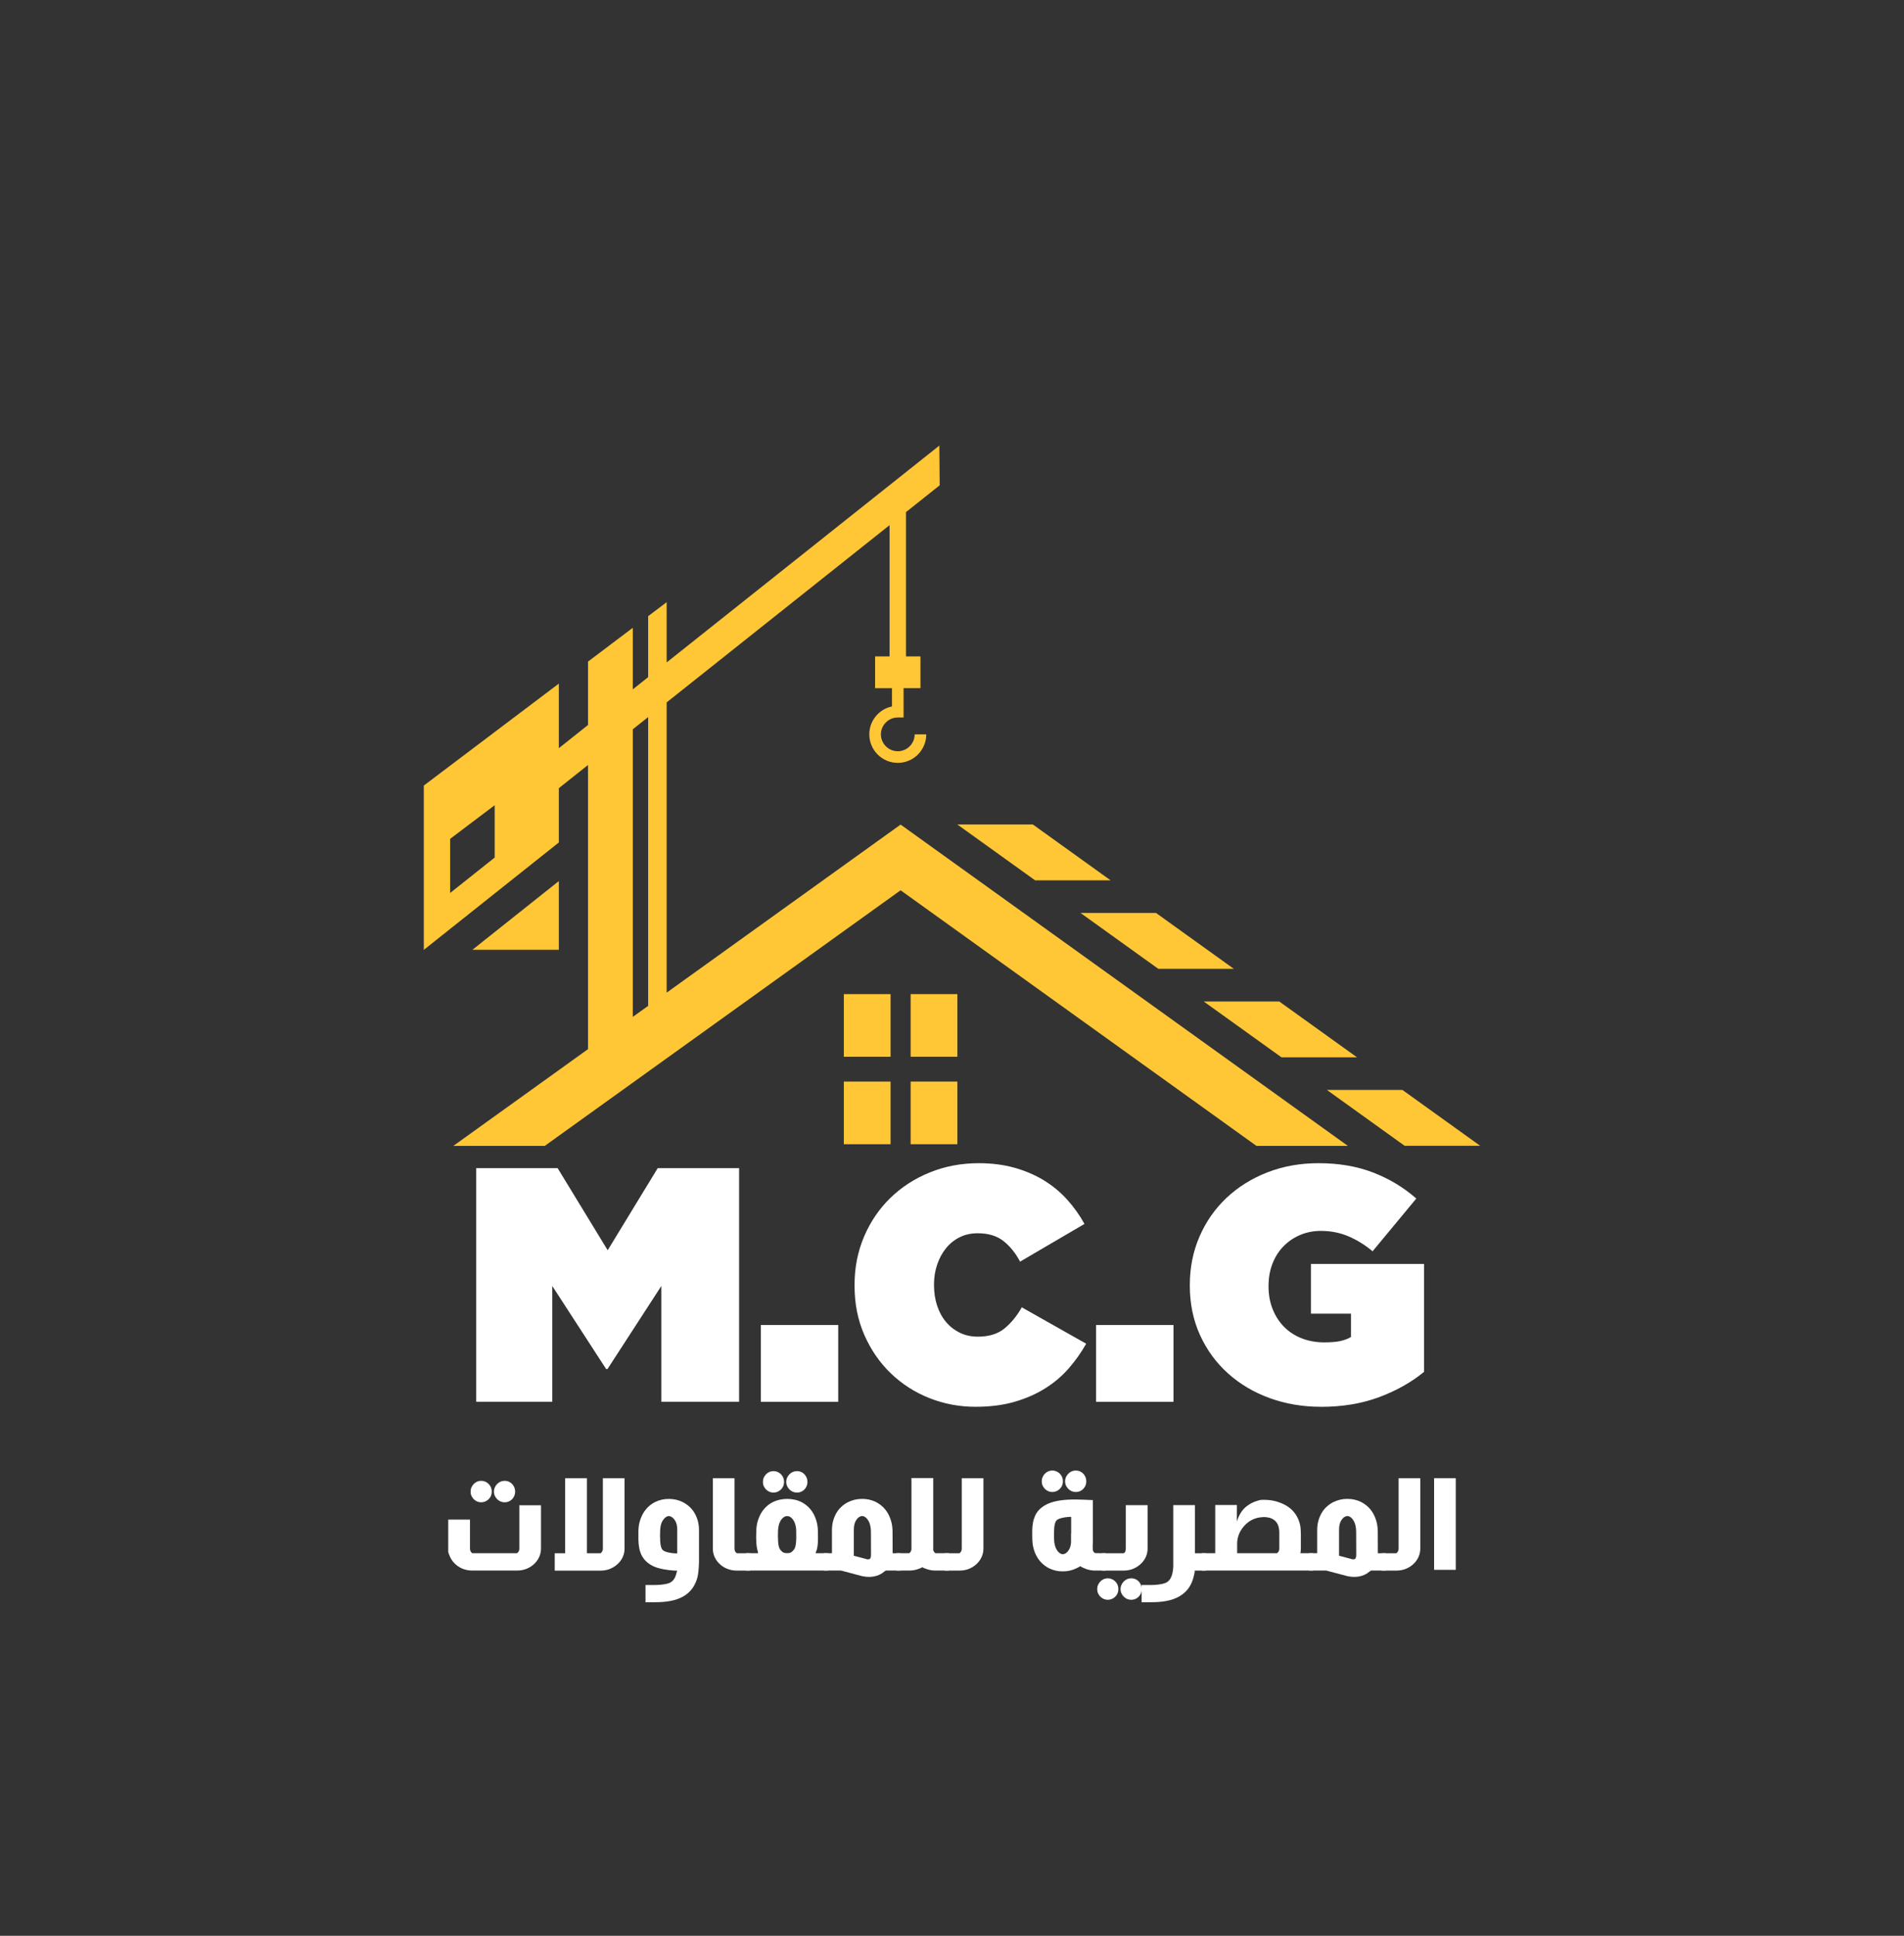 <?xml version="1.0" encoding="UTF-8"?>
<svg id="OBJECTS" xmlns="http://www.w3.org/2000/svg" viewBox="0 0 491.98 500">
  <rect x="0" y="0" width="491.98" height="500" fill="#333333" stroke="none"/>
  <defs>
    <style>
      .cls-1 {
        fill: #fff;
      }

      .cls-2 {
        fill: #ffc736;
      }
    </style>
  </defs>
  <g>
    <polygon class="cls-2" points="286.97 227.38 266.89 212.96 247.38 212.96 267.46 227.38 286.97 227.38"/>
    <polygon class="cls-2" points="299.3 250.24 318.81 250.24 298.71 235.81 279.2 235.81 299.3 250.24"/>
    <polygon class="cls-2" points="331.13 273.1 350.65 273.1 330.55 258.67 311.03 258.67 331.13 273.1"/>
    <polygon class="cls-2" points="362.37 281.52 342.86 281.52 362.95 295.95 382.47 295.95 362.37 281.52"/>
    <path class="cls-2" d="m172.26,256.37v-74.95l57.6-45.78v33.9h-3.74v8.21h4.36v4.72c-3.34.69-5.86,3.66-5.86,7.21,0,4.06,3.3,7.36,7.36,7.36s7.36-3.3,7.36-7.36h-3c0,2.4-1.96,4.36-4.36,4.36s-4.36-1.96-4.36-4.36,1.96-4.36,4.36-4.36h1.5v-7.57h4.36v-8.21h-3.74v-37.27l8.71-6.92-.09-10.26-70.46,56.01v-15.56l-4.78,3.61v15.75l-3.97,3.16v-15.91l-11.57,8.73v16.38l-7.54,5.99v-16.68l-34.89,26.33v42.44l34.89-27.74v-14.02l7.54-5.99v73.39l-34.81,25h23.62l91.96-66.03,91.96,66.03h23.62l-115.58-83-60.45,43.41Zm-44.44-34.87l-11.5,9.14v-13.98l11.5-8.68v13.52Zm35.69-33.13l3.97-3.16v74.59l-3.97,2.85v-74.28Z"/>
    <rect class="cls-2" x="218.04" y="256.77" width="12.08" height="16.18"/>
    <rect class="cls-2" x="235.3" y="256.77" width="12.08" height="16.18"/>
    <rect class="cls-2" x="218.04" y="279.36" width="12.08" height="16.18"/>
    <rect class="cls-2" x="235.3" y="279.36" width="12.08" height="16.18"/>
    <polygon class="cls-2" points="122.07 245.32 144.4 245.32 144.4 227.57 122.07 245.32"/>
  </g>
  <g>
    <path class="cls-1" d="m123.06,301.72h21.03l12.93,21.21,12.93-21.21h21.03v60.34h-20.09v-29.91l-13.92,21.46h-.35l-13.92-21.46v29.91h-19.65v-60.34Z"/>
    <path class="cls-1" d="m196.59,342.24h20v19.83h-20v-19.83Z"/>
    <path class="cls-1" d="m252.1,363.36c-4.2,0-8.18-.75-11.94-2.24-3.76-1.49-7.08-3.62-9.96-6.38-2.87-2.76-5.16-6.06-6.85-9.91-1.7-3.85-2.54-8.1-2.54-12.76v-.17c0-4.48.82-8.65,2.46-12.5,1.64-3.85,3.91-7.18,6.81-10,2.9-2.82,6.31-5.01,10.22-6.59,3.91-1.58,8.1-2.37,12.59-2.37,3.33,0,6.39.39,9.18,1.16,2.79.78,5.31,1.85,7.59,3.23,2.27,1.38,4.28,3.03,6.03,4.96,1.75,1.93,3.26,4.04,4.53,6.34l-16.64,9.74c-1.15-2.18-2.57-3.95-4.27-5.3-1.7-1.35-3.92-2.03-6.68-2.03-1.72,0-3.28.34-4.66,1.03s-2.56,1.64-3.53,2.84c-.98,1.21-1.74,2.62-2.28,4.22-.55,1.61-.82,3.31-.82,5.09v.17c0,1.95.27,3.75.82,5.39.55,1.64,1.32,3.05,2.33,4.22,1,1.18,2.2,2.1,3.58,2.76,1.38.66,2.9.99,4.57.99,2.87,0,5.17-.7,6.9-2.11,1.72-1.41,3.22-3.23,4.48-5.47l16.64,9.4c-1.26,2.24-2.76,4.35-4.48,6.34-1.72,1.98-3.75,3.71-6.08,5.17-2.33,1.47-4.97,2.63-7.93,3.49-2.96.86-6.31,1.29-10.04,1.29Z"/>
    <path class="cls-1" d="m283.22,342.24h20v19.83h-20v-19.83Z"/>
    <path class="cls-1" d="m341.32,363.36c-4.71,0-9.12-.75-13.23-2.24-4.11-1.49-7.7-3.62-10.78-6.38-3.07-2.76-5.49-6.06-7.24-9.91-1.75-3.85-2.63-8.1-2.63-12.76v-.17c0-4.48.83-8.65,2.5-12.5,1.67-3.85,3.99-7.18,6.98-10,2.99-2.82,6.51-5.01,10.56-6.59,4.05-1.58,8.46-2.37,13.23-2.37,5.23,0,9.93.81,14.09,2.41,4.17,1.61,7.89,3.85,11.16,6.72l-11.29,13.62c-2.01-1.67-4.11-2.96-6.29-3.88-2.18-.92-4.54-1.38-7.07-1.38-1.95,0-3.76.36-5.43,1.08-1.67.72-3.1,1.71-4.31,2.97-1.21,1.26-2.14,2.76-2.8,4.48-.66,1.72-.99,3.62-.99,5.69v.17c0,2.13.36,4.08,1.08,5.86.72,1.78,1.71,3.3,2.97,4.57,1.26,1.26,2.77,2.24,4.53,2.93,1.75.69,3.69,1.04,5.82,1.04,1.72,0,3.1-.12,4.14-.34,1.03-.23,1.95-.57,2.76-1.04v-6.03h-10.34v-12.84h29.22v27.87c-3.28,2.69-7.15,4.87-11.64,6.54-4.48,1.66-9.48,2.49-15,2.49Z"/>
  </g>
  <g>
    <path class="cls-1" d="m121.44,392.49v7.49c0,.23.04.42.11.6s.17.32.29.44c.12.11.2.16.23.16h11.51s.09-.05.21-.16c.12-.12.21-.26.29-.44s.11-.37.11-.6v-11.19h5.6v11.19c0,.75-.15,1.45-.44,2.11-.29.65-.68,1.22-1.17,1.71-.57.58-1.25,1.04-2.04,1.37s-1.65.49-2.58.49h-11.47c-.94,0-1.81-.16-2.6-.49s-1.47-.78-2.04-1.37c-.49-.49-.88-1.06-1.17-1.71-.29-.65-.44-1.06-.44-1.21h-.02v-8.38h5.62Zm.16-7.21c0-.39.07-.76.22-1.1.15-.34.35-.64.6-.89.25-.26.54-.46.87-.6s.67-.21,1.04-.21.72.07,1.05.21.63.34.88.6.46.55.6.89c.14.34.21.71.21,1.1s-.07.75-.21,1.08-.34.62-.6.87c-.26.25-.55.45-.88.59s-.68.21-1.05.21-.72-.07-1.04-.21-.62-.34-.87-.59c-.25-.25-.45-.54-.6-.87-.15-.33-.22-.69-.22-1.08Zm6.03,0c0-.39.08-.76.23-1.1.15-.34.36-.64.61-.89.25-.26.54-.46.87-.6s.7-.21,1.09-.21c.36,0,.7.07,1.03.21.33.14.61.34.86.6.24.26.44.55.58.89.14.34.21.71.21,1.1s-.07.75-.21,1.08-.34.62-.58.87c-.24.25-.53.45-.86.59-.33.14-.67.21-1.03.21-.39,0-.76-.07-1.09-.21s-.62-.34-.87-.59c-.25-.25-.45-.54-.61-.87s-.23-.69-.23-1.08Z"/>
    <path class="cls-1" d="m151.65,381.81v19.38h3.51s.1-.05.21-.16c.12-.13.22-.28.29-.45.08-.17.12-.37.12-.58v-18.18h5.6v18.18c0,.75-.15,1.45-.44,2.11s-.69,1.22-1.19,1.71c-.58.58-1.27,1.04-2.05,1.37-.78.33-1.64.49-2.57.49h-11.79v-4.48h2.69v-19.38h5.6Z"/>
    <path class="cls-1" d="m180.17,407.57c-.24.83-.56,1.57-.96,2.22-.4.65-.88,1.2-1.42,1.67s-1.13.85-1.77,1.16c-.64.31-1.3.55-1.98.71-.68.17-1.37.29-2.07.37-.7.08-1.41.12-2.13.13-.72.01-1.73.02-3.04.02v-4.46c1.17,0,2.01,0,2.53,0,.52,0,1.02-.03,1.5-.08.48-.05.9-.11,1.28-.19.38-.08.71-.18.99-.31.24-.12.46-.28.67-.47.21-.2.4-.45.57-.76.17-.31.31-.7.43-1.16.11-.46.18-.71.19-.73-.52,0-1.25-.05-2.17-.16-.92-.11-1.75-.26-2.49-.46-.74-.2-1.4-.47-1.98-.79-.58-.33-1.09-.71-1.52-1.15-.48-.5-.84-1.04-1.1-1.61-.26-.57-.44-1.17-.55-1.81-.11-.64-.18-1.32-.19-2.04v-2.14c.01-.95.13-1.83.37-2.62s.54-1.51.93-2.15c.39-.64.84-1.19,1.36-1.66.52-.47,1.08-.85,1.68-1.15,1.07-.52,2.22-.79,3.44-.79h.16c1.26,0,2.45.28,3.57.84.57.3,1.12.67,1.63,1.13.52.46.96.99,1.33,1.61.37.61.66,1.3.87,2.05.21.76.32,1.57.32,2.45v8.24c-.06,1.9-.21,3.27-.45,4.1Zm-5.17-12.35c0-.98-.16-1.75-.47-2.31-.32-.56-.69-.95-1.12-1.17-.21-.09-.41-.15-.59-.16-.14,0-.32.05-.54.14-.44.23-.83.64-1.17,1.25s-.52,1.47-.54,2.59c-.01.43-.02.83-.02,1.2,0,.18,0,.36.02.54,0,.54.03,1.01.08,1.41.05.41.13.74.22,1.01.09.27.22.48.37.63.25.26.73.47,1.45.63.71.16,1.48.25,2.3.26v-6.01Z"/>
    <path class="cls-1" d="m189.79,381.81v18.18c0,.23.04.42.11.6s.17.31.29.42c.13.12.2.18.21.18h3.43v4.48h-3.41c-.92,0-1.77-.16-2.57-.49s-1.48-.78-2.05-1.37c-.49-.49-.88-1.06-1.17-1.71s-.44-1.36-.44-2.11v-18.18h5.6Z"/>
    <path class="cls-1" d="m207.01,387.93c.59.3,1.15.68,1.68,1.15.52.47.98,1.02,1.36,1.66.39.64.69,1.35.92,2.14.23.79.35,1.66.37,2.61.01.71.02,1.39.02,2.02,0,.67-.04,1.29-.12,1.88-.08.59-.21,1.05-.38,1.38-.06.12-.09.21-.09.27,0,.11.06.16.18.16.05,0,.1,0,.14-.02h2.84v4.48h-21.18v-4.48h2.91s.06.02.09.02c.08,0,.12-.05.12-.16,0-.06-.02-.15-.05-.27-.12-.33-.22-.79-.3-1.38s-.12-1.21-.12-1.86c-.01-.12-.02-.26-.02-.41,0-.52.01-1.06.04-1.62.01-.94.13-1.81.37-2.6s.54-1.51.93-2.15c.39-.64.84-1.19,1.36-1.66.52-.47,1.08-.85,1.68-1.15.55-.26,1.13-.46,1.75-.59.62-.13,1.24-.2,1.87-.2s1.25.06,1.87.19c.62.12,1.21.32,1.77.6Zm-9.88-5.16c0-.39.07-.76.22-1.1.15-.34.35-.64.6-.89.25-.26.54-.46.87-.6.33-.14.67-.21,1.04-.21s.72.07,1.05.21.63.34.88.6c.26.26.45.55.6.89.14.34.21.7.21,1.1s-.07.75-.21,1.08c-.14.33-.34.62-.6.87-.26.25-.55.45-.88.59s-.68.21-1.05.21-.72-.07-1.04-.21c-.33-.14-.62-.34-.87-.59-.25-.25-.45-.54-.6-.87-.15-.33-.22-.69-.22-1.08Zm8.62,12.79c-.01-.57-.07-1.07-.17-1.5-.1-.43-.24-.8-.4-1.11-.17-.32-.35-.57-.54-.77s-.41-.35-.63-.47c-.05-.02-.13-.05-.25-.07-.12-.02-.24-.04-.36-.05h-.05c-.1,0-.2.01-.3.04-.11.02-.2.05-.29.09-.21.12-.42.28-.62.47s-.38.45-.54.77c-.17.31-.3.69-.4,1.11-.1.43-.16.93-.17,1.5-.01.43-.02.83-.02,1.2,0,.18,0,.36.02.54,0,.54.03,1.01.08,1.41.05.41.13.74.22,1.01s.23.49.39.67c.12.13.22.24.31.33.09.09.19.16.29.22.11.06.24.11.4.15.16.04.38.06.65.06s.51-.02.67-.06c.16-.04.29-.09.39-.15s.2-.14.29-.23c.1-.1.2-.21.32-.34.17-.17.3-.38.39-.65.09-.27.17-.61.22-1.02.05-.41.09-.87.1-1.38v-.55c0-.37,0-.77-.02-1.2Zm-2.59-12.79c0-.39.08-.76.23-1.1.15-.34.36-.64.61-.89.25-.26.54-.46.87-.6s.7-.21,1.09-.21c.36,0,.7.07,1.03.21s.61.34.86.6.44.55.58.89c.14.34.21.7.21,1.1s-.07.75-.21,1.08c-.14.33-.34.62-.58.87-.24.25-.53.45-.86.59s-.67.21-1.03.21c-.39,0-.76-.07-1.09-.21s-.62-.34-.87-.59c-.25-.25-.45-.54-.61-.87-.15-.33-.23-.69-.23-1.08Z"/>
    <path class="cls-1" d="m232.72,405.66h-3.85s-.14.11-.36.25c-.79.67-1.68,1.09-2.69,1.27-.43.08-.86.12-1.3.12-.56,0-1.09-.06-1.61-.18h-.07l-5.51-1.46h-4.46v-4.48h2.1v-5.96c0-.88.11-1.7.32-2.45.21-.75.51-1.44.87-2.05s.81-1.15,1.33-1.61c.52-.46,1.07-.84,1.65-1.13.56-.27,1.14-.48,1.73-.62.59-.14,1.21-.21,1.84-.21h.16c.56,0,1.12.06,1.68.18.59.13,1.18.33,1.75.61.59.3,1.15.68,1.68,1.15.52.47.98,1.02,1.36,1.66.39.64.69,1.35.92,2.14.23.79.35,1.66.37,2.61v.04l.02,5.66h2.07v4.48Zm-12.11-3.83l2.96.78c.3.11.55.16.75.16.02,0,.05,0,.09-.02.17-.01.29-.05.37-.12s.14-.19.2-.37c.05-.18.08-.39.08-.64l-.02-6.07c-.01-.57-.07-1.07-.17-1.5-.1-.43-.23-.8-.4-1.11-.17-.32-.35-.57-.54-.77s-.4-.35-.6-.46c-.21-.09-.39-.14-.54-.14-.19.01-.4.07-.62.16-.42.21-.78.6-1.09,1.17-.31.57-.46,1.33-.46,2.31v6.6Z"/>
    <path class="cls-1" d="m241.14,381.77v18.22c0,.18,0,.29-.02.32.01.07.05.18.12.32s.16.27.27.39c.12.11.2.16.23.16h3.48v4.48h-3.46c-.77,0-1.49-.11-2.16-.33-.67-.22-1.09-.39-1.28-.53-.17.13-.59.31-1.26.53-.67.22-1.39.33-2.17.33h-3.25v-4.48h3.26s.11-.05.23-.16c.21-.23.34-.5.38-.82v-18.43h5.62Z"/>
    <path class="cls-1" d="m254.11,381.81v18.18c0,.75-.15,1.45-.44,2.11s-.68,1.22-1.17,1.71c-.57.58-1.25,1.04-2.04,1.37s-1.65.49-2.58.49h-3.73v-4.48h3.75s.1-.05.21-.16c.12-.12.21-.26.29-.44s.11-.37.11-.6v-18.18h5.6Z"/>
    <path class="cls-1" d="m282.4,397.79c0,.15,0,.31,0,.46,0,.15-.02.28-.03.4-.01.33-.02.62-.02.87,0,.58.03.93.09,1.05.08.18.18.33.3.45.07.06.14.1.2.12.04.02.51.04,1.41.04h1.3v4.48h-2.66c-.88,0-1.69-.15-2.44-.44-.75-.29-1.21-.52-1.39-.69-.08.07-.39.24-.93.5-1.11.56-2.29.84-3.55.84h-.16c-.56,0-1.12-.06-1.68-.18-.59-.13-1.18-.33-1.75-.61-.59-.3-1.15-.68-1.68-1.15-.52-.47-.98-1.02-1.37-1.66-.39-.64-.7-1.35-.93-2.14s-.35-1.66-.37-2.61c-.01-.51-.02-1-.02-1.48v-.68c.01-.73.07-1.41.19-2.04.11-.64.3-1.24.55-1.81s.62-1.11,1.1-1.61c.5-.5,1.09-.92,1.78-1.28.68-.35,1.48-.63,2.38-.84.9-.21,1.94-.35,3.1-.42.67-.04,1.38-.05,2.14-.05.56,0,1.15.01,1.77.04l2.66.11v10.33Zm-13.22-15.17c0-.39.07-.76.22-1.1s.35-.64.6-.89c.25-.26.54-.46.87-.6s.68-.21,1.04-.21.72.07,1.05.21c.33.14.63.34.88.6s.46.55.6.89c.14.34.21.71.21,1.1s-.07.75-.21,1.08c-.14.33-.34.62-.6.87s-.55.45-.88.59c-.33.14-.68.21-1.05.21s-.72-.07-1.04-.21-.62-.34-.87-.59c-.25-.25-.45-.54-.6-.87s-.22-.69-.22-1.08Zm7.6,13.49v-4.33c-.82.01-1.59.1-2.31.27-.72.17-1.2.38-1.44.62-.15.16-.28.37-.37.63-.1.27-.17.6-.22,1.01-.05.4-.08.87-.08,1.41-.01.18-.02.36-.02.54,0,.37,0,.77.02,1.2.01.57.07,1.07.17,1.5.1.43.23.8.4,1.12.17.32.35.57.54.77s.4.35.6.46c.21.09.39.14.54.14.18-.01.38-.07.61-.16.36-.19.68-.51.97-.97s.48-1.07.56-1.83v-2.36h.04Zm-1.57-13.49c0-.39.08-.76.23-1.1.15-.34.36-.64.61-.89.25-.26.54-.46.87-.6s.7-.21,1.09-.21c.36,0,.7.07,1.03.21s.61.34.86.6c.24.26.44.55.58.89.14.34.21.71.21,1.1s-.07.75-.21,1.08c-.14.33-.34.62-.58.87-.24.25-.53.45-.86.59s-.67.21-1.03.21c-.39,0-.76-.07-1.09-.21s-.62-.34-.87-.59c-.25-.25-.45-.54-.61-.87-.15-.33-.23-.69-.23-1.08Z"/>
    <path class="cls-1" d="m283.51,410.46c0-.39.07-.76.22-1.1.15-.34.35-.64.6-.89.25-.26.54-.46.87-.6.33-.14.68-.21,1.04-.21s.72.07,1.05.21c.33.14.63.34.88.6s.46.55.6.89c.14.34.21.71.21,1.1s-.07.75-.21,1.08c-.14.33-.34.62-.6.87s-.55.45-.88.59c-.33.14-.68.21-1.05.21s-.72-.07-1.04-.21c-.33-.14-.62-.34-.87-.59-.25-.25-.45-.54-.6-.87-.15-.33-.22-.69-.22-1.08Zm13.02-21.69v11.22c0,.75-.15,1.45-.44,2.11s-.69,1.22-1.19,1.71c-.58.58-1.26,1.04-2.04,1.37-.78.33-1.64.49-2.58.49h-5.55v-4.48h5.57c.23-.06.39-.22.48-.48.08-.23.12-.49.12-.79v-11.15h5.62Zm-6.99,21.69c0-.39.08-.76.23-1.1.15-.34.36-.64.61-.89.25-.26.54-.46.87-.6s.7-.21,1.09-.21c.36,0,.7.07,1.03.21s.61.34.86.6c.24.26.44.55.58.89.14.34.21.71.21,1.1s-.07.75-.21,1.08c-.14.33-.34.62-.58.87-.24.25-.53.45-.86.59s-.67.21-1.03.21c-.39,0-.76-.07-1.09-.21s-.62-.34-.87-.59c-.25-.25-.45-.54-.61-.87-.15-.33-.23-.69-.23-1.08Z"/>
    <path class="cls-1" d="m308.77,388.77v12.42h2.84v4.48h-2.89c-.02.48-.15,1.13-.39,1.95-.24.83-.56,1.56-.96,2.2s-.88,1.19-1.42,1.65c-.54.46-1.13.84-1.77,1.15-.64.31-1.3.55-1.98.71-.68.17-1.37.29-2.07.37-.7.08-1.41.12-2.12.13-.71.01-1.72.02-3.03.02v-4.46c1.17,0,2.01,0,2.53,0,.52,0,1.02-.03,1.48-.08.46-.05.89-.11,1.27-.19.38-.08.71-.18,1-.31.25-.12.48-.28.7-.48.21-.2.4-.46.57-.79.17-.32.31-.72.42-1.2.11-.48.19-1.04.22-1.7v-15.88h5.62Z"/>
    <path class="cls-1" d="m336.03,401.18h3.28v4.48h-28.78v-4.48h3.48v-12.45h5.6l-.02,4.26c.52-1.64,1.3-2.9,2.33-3.77,1.03-.87,2.32-1.48,3.86-1.81.25-.01.49-.02.73-.02.55,0,1.1.03,1.66.09.79.1,1.55.27,2.28.54.79.26,1.52.61,2.19,1.04.68.43,1.27.96,1.77,1.59.51.62.91,1.34,1.21,2.14s.47,1.7.49,2.7v.34c0,.06,0,.14.02.23v3.92c0,.42-.04.81-.12,1.2Zm-16.41,0h10.33s.09-.05.21-.16c.12-.12.21-.26.29-.44s.11-.37.11-.6v-3.6c0-.12,0-.25,0-.38,0-.14,0-.28,0-.42-.02-.5-.1-.94-.21-1.33-.12-.39-.28-.72-.48-1-.2-.28-.44-.51-.71-.7-.27-.18-.57-.34-.89-.46-.3-.09-.62-.16-.96-.2-.24-.04-.48-.05-.71-.05-.12,0-.24,0-.37.02-1.83.1-3.37.81-4.61,2.13-1.24,1.33-1.89,2.84-1.95,4.54v2.64Z"/>
    <path class="cls-1" d="m358.1,405.66h-3.85s-.14.11-.36.25c-.79.67-1.68,1.09-2.69,1.27-.43.08-.86.12-1.3.12-.56,0-1.09-.06-1.61-.18h-.07l-5.51-1.46h-4.46v-4.48h2.1v-5.96c0-.88.11-1.7.32-2.45.21-.75.51-1.44.87-2.05s.81-1.15,1.33-1.61c.52-.46,1.07-.84,1.65-1.13.56-.27,1.14-.48,1.73-.62.59-.14,1.21-.21,1.84-.21h.16c.56,0,1.12.06,1.68.18.59.13,1.18.33,1.75.61.59.3,1.15.68,1.68,1.15.52.47.98,1.02,1.36,1.66.39.64.69,1.35.92,2.14.23.79.35,1.66.37,2.61v.04l.02,5.66h2.07v4.48Zm-12.11-3.83l2.96.78c.3.11.55.16.75.16.02,0,.05,0,.09-.02.17-.01.29-.05.37-.12s.14-.19.2-.37c.05-.18.08-.39.08-.64l-.02-6.07c-.01-.57-.07-1.07-.17-1.5-.1-.43-.23-.8-.4-1.11-.17-.32-.35-.57-.54-.77s-.4-.35-.6-.46c-.21-.09-.39-.14-.54-.14-.19.01-.4.07-.62.16-.42.21-.78.6-1.09,1.17-.31.57-.46,1.33-.46,2.31v6.6Z"/>
    <path class="cls-1" d="m366.99,381.81v18.18c0,.75-.15,1.45-.44,2.11s-.68,1.22-1.17,1.71c-.57.58-1.25,1.04-2.04,1.37s-1.65.49-2.58.49h-3.73v-4.48h3.75s.1-.05.21-.16c.12-.12.21-.26.29-.44s.11-.37.11-.6v-18.18h5.6Z"/>
    <path class="cls-1" d="m376.16,381.81v23.66h-5.6v-23.66h5.6Z"/>
  </g>
</svg>